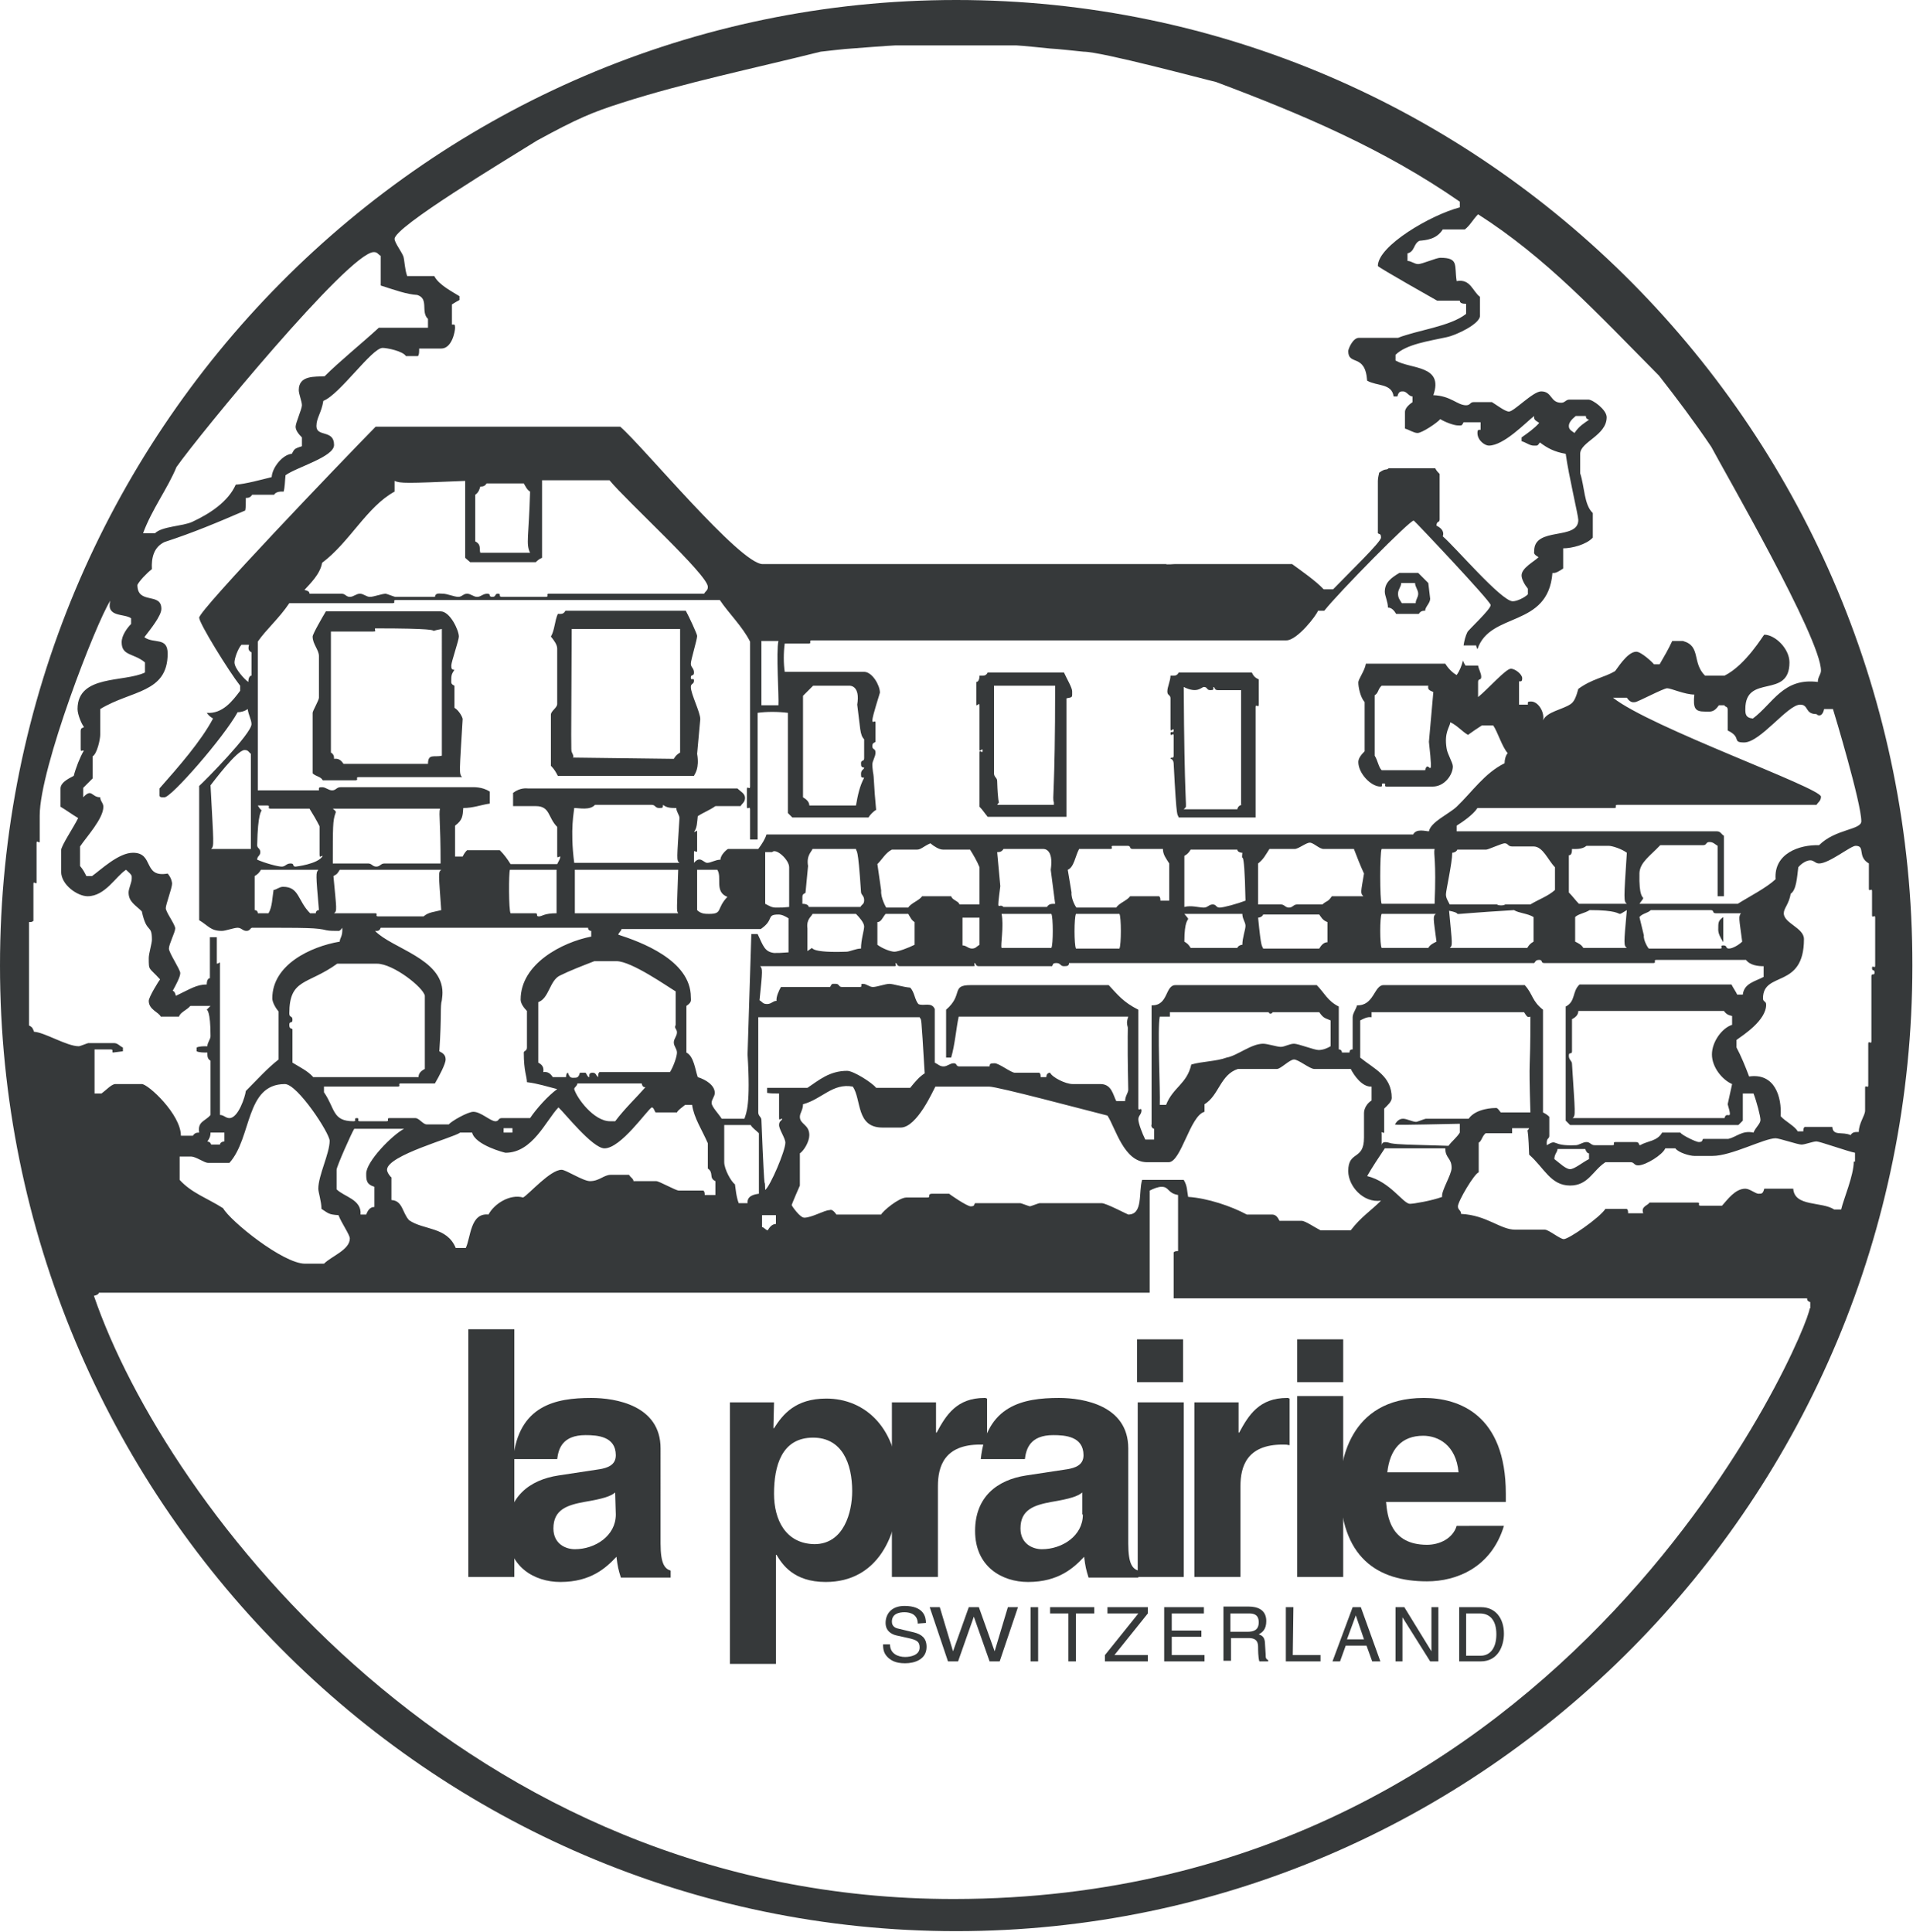 <?xml version="1.0" encoding="utf-8"?>
<!-- Generator: Adobe Illustrator 20.0.0, SVG Export Plug-In . SVG Version: 6.00 Build 0)  -->
<svg version="1.1" id="KO_Circle" xmlns="http://www.w3.org/2000/svg" xmlns:xlink="http://www.w3.org/1999/xlink" x="0px" y="0px"
	 viewBox="0 0 303.5 306.5" style="enable-background:new 0 0 303.5 306.5;" xml:space="preserve">
<style type="text/css">
	.st0{fill:#36393A;}
</style>
<g>
	<path class="st0" d="M273.4,145.5v4c-0.5-0.8-0.8-1.4-0.8-2C272.6,146.3,272.6,146.1,273.4,145.5z"/>
</g>
<g>
	<path class="st0" d="M139.2,173.5h3.9v1.6c-0.7,0.5-0.7,1-0.8,1.3h-1.9c0-0.6-0.5-1-1.3-1.3v-1.6H139.2z"/>
</g>
<path class="st0" d="M198.6,106.7H187c-0.3,0.6-0.7,0.5-1.3,0.5c0,0.8-0.5,1.8-0.5,2.5s0.5,0.5,0.5,1.1v4.9c0,0.6,0.5-0.4,0.5,0.2
	s-0.5-0.1-0.5,0.5s0.5-0.3,0.5,0.3v3.2c0,0.6-0.5,0.1-0.5,0.5c0.3,0,0.5,0.4,0.5,0.7c0.5,9.7,0.6,7.8,0.8,8.6h12.2v-17.5
	c0-0.6,0.5,0.2,0.5-0.4v-4C199.1,107.5,198.9,107.3,198.6,106.7z M197.1,127.7c-0.3,0-0.7,0.2-0.8,0.7h-8.5c0.2-0.2,0.2-0.2,0.3-0.3
	c0.2-0.2-0.2-1.1-0.3-19.1c2.2,1.1,2.8,0,3.2,0c0.6,0,0.4,0.5,1,0.5s0.5-0.1,0.5-0.5c0.3,0,0.1,0.5,0.7,0.5h3.7v18.2H197.1z"/>
<path class="st0" d="M170.1,109.7c0-0.6-0.8-1.9-1.3-3h-12.1c-0.3,0.6-0.7,0.5-1.3,0.5c0,0.6-0.2,1-0.5,1v3.7c0.3,0,0.5-0.5,0.5,0.1
	v6.9c0,0.6,0.5-0.4,0.5,0.2s-0.5-0.3-0.5,0.3v8.6c0.5,0.5,0.8,1,1.3,1.6h12.5v-18.8C170.2,110.6,170.1,110.7,170.1,109.7z
	 M167.2,127.3v0.4h-9c0.2-0.4,0.3-0.3,0.3-0.3s-0.2-0.3-0.3-3.5c0-0.5-0.5-0.6-0.5-1.2v-13.9h9.7
	C167.4,126.1,166.9,126.6,167.2,127.3z"/>
<path class="st0" d="M73.4,114.1c0-0.3-0.6-1.4-1.3-1.8v-3.5c-0.6-0.3-0.5-0.4-0.5-1.1s0.2-1,0.5-1.4c-0.4-0.1-0.5-0.1-0.5-0.7
	s1.2-4,1.2-4.6c0-1-1.4-4-2.9-4H51.7c-0.6,1-2.1,3.6-2.1,4c0,1.2,1,2.1,1,3.1v6.6c0,0.4-1,2.1-1,2.4v9.6c0.5,0.5,1.3,0.5,1.6,1.1
	h5.2c0.6,0-0.1-0.5,0.5-0.5h16.4C72.8,122.7,72.9,122.6,73.4,114.1z M70.1,119.9c-1.2,0.3-2.2-0.4-2.2,1.3H54.5
	c-0.4-0.6-0.8-0.9-1.5-0.8c0-0.3,0-0.7-0.5-1v-19.2h6.7c0.6,0,0.2-0.1,0.3-0.5c9.2,0,9.2,0.3,9.3,0.4c0.1,0,0.1-0.1,1.3-0.3
	C70.1,99.8,70.1,119.9,70.1,119.9z"/>
<path class="st0" d="M111.1,114.1c0-1.1-1.5-4-1.5-5.1c0-0.6,0.5-0.4,0.5-1s-0.5,0.1-0.5-0.5s0.5-0.1,0.5-0.8s-0.5-0.8-0.5-1.4
	s1-3.8,1-4.4c0-0.3-1.3-3.1-1.8-4H89.7c-0.3,0.6-0.7,0.5-1.2,0.5C88,98.5,88,100,87.4,101c0.5,0.6,1,1.3,1,1.9v8.8
	c0,0.6-1,1.1-1,1.7v8.1c0.5,0.5,0.8,1,1.1,1.6h21.6c0.1-0.3,0.9-1.1,0.5-3.5L111.1,114.1z M107.9,119.4c-0.5,0.3-0.7,0.5-1,1
	l-16.1-0.2c0.2,0,0.3-0.1-0.1-0.9c-0.1-0.2-0.1-0.5,0-19.5h17.2C107.9,99.8,107.9,119.4,107.9,119.4z"/>
<path class="st0" d="M151.7,0C68.1,0,0,68.7,0,153.2s68.1,153.2,151.7,153.2c83.7,0,151.7-68.7,151.7-153.2
	C303.5,68.7,235.4,0,151.7,0z M289.4,112.5h1.4c0.2,0.6,4.5,14.9,4.5,17.8c0,1.4-4.1,1.2-6.7,3.8c-3.1-0.1-7.2,1.3-6.9,5.4
	c-1.5,1.4-4.1,2.7-6,3.9h-15.6c0.5-0.7,0.6-0.8,0.6-0.9c0-0.2-0.7-0.1-0.6-4c0.1-1.7,1.7-2.7,3.3-4.4h6.8c0.6,0,0.4-0.5,1-0.5
	s0.8,0.3,1.3,0.6v8h1v-9.6c-0.4-0.2-0.5-0.7-1.1-0.7h-41.3V131c0.8-0.5,2.6-1.7,3.3-2.8h9.4c0.6,0,0.4,0,1,0h6c0.6,0,0.4,0,1,0h4.3
	c0.6,0-0.1-0.5,0.5-0.5h31.6c0.2-0.4,0.7-0.6,0.7-1.3c0-1.4-27.1-11-33-15.7h2.2c0.6,0.9,1.1,0.7,1.3,0.7c0.4,0,4.5-2.2,5.1-2.2
	s2.8,1,4.3,1c-0.2,2.2,0.1,2.7,1.7,2.7c0.8,0,1.4,0.2,2.2-1h0.9c0,0.3,0.5,0.1,0.5,0.7v3.3c2.3,1.1,0.6,1.9,2.6,1.9
	c2.6,0,6.9-6,8.9-6c1.4,0,0.7,1.5,2.6,1.5C288.3,113.5,289.1,113.9,289.4,112.5z M274.7,156.2h-24.1c-1.2,1.1-0.6,2.7-2.2,3.5v18.1
	c0.2,0.2,0.5,0.5,0.7,0.7h26.7c0.2-0.2,0.5-0.5,0.7-0.7v-4.3h1.7c0.5,1.3,1.1,3.6,1.1,4.2s-0.8,1.2-1.1,2c-1.8-0.4-2.7,0.7-4,1h-4
	c-0.2,0.2,0,0.5-0.7,0.5c-0.4,0-2.7-1.1-2.9-1.5h-2.9c-0.8,1.4-2.3,1.3-3.5,2c-0.3,0,0-0.5-0.7-0.5h-3.2c-0.6,0,0.1,0.5-0.5,0.5H253
	c-0.6,0-0.7-0.5-1.3-0.5s-1.2,0.5-1.7,0.5c-4,0.2-2.8-1.1-4.6,0c-0.1-1.3,0.4-0.9,0.4-1.5v-3c-0.2-0.2-0.4-0.4-1-0.7v-16.3
	c-1.8-1.4-1.6-2.5-2.9-3.9h-22.4c-1.5,0-1.5,3.3-4.2,3.2c-0.2,0.7-0.7,1.3-0.7,1.9v5.1c-0.4,0-0.5,0.2-0.5,0.5h-1.2
	c0-0.3-0.2-0.5-0.5-0.5v-6.8c-1.8-0.9-2.3-2.2-3.5-3.4h-22.4c-1.7,0-1.1,3.3-3.8,3.2v18.9c-0.1,0.2,0,0.6,0.4,0.7v1.7h-1.4
	c-0.5-1-1.1-2.6-1.1-3.2s0.5-0.8,0.5-1.4s-0.5,0.2-0.5-0.4v-15.6c-2.4-1.2-3.3-2.4-4.7-3.9H154c-3.2,0-1.1,1.5-3.9,3.9v7.6h0.8
	c0.6-2,0.8-4.7,1.2-6.5H179c-0.3,0.9-0.2,1.2-0.1,1.6c0.1,0.2-0.1,0.5,0.1,10c0,0.5-0.5,1-0.5,1.8h-1.4c-0.5-0.9-0.7-2.7-2.5-2.7
	h-4.4c-1.2,0-3.3-1.1-3.6-1.8c-0.2,0-0.6,0.1-0.6,0.7h-0.9c0-0.3,0-0.5-0.2-0.7H161c-0.6,0-2.5-1.5-3.2-1.5s-0.8,0.1-0.8,0.5h-4.8
	c-0.6,0-0.3-0.5-0.9-0.5s-1,0.5-1.6,0.5s-0.8-0.3-1.4-0.6v-8.5c-0.5-1.2-1.8-0.4-2.6-0.8c-0.6-0.7-0.6-1.9-1.3-2.6
	c-1.2-0.1-2.7-0.6-3.3-0.6s-2,0.5-2.6,0.5s-1-0.5-1.6-0.5s0.1,0.5-0.5,0.5h-2.8c-0.6,0-0.4-0.5-1-0.5s-0.6-0.1-0.9,0.5h-7.8
	c-0.3,0.5-0.8,1.6-0.7,2.2c-0.6,0-0.8,0.5-1.5,0.5s-0.7-0.3-1.2-0.6c0.5-4.8,0.5-5,0.1-5.4h21.2c0.6,0,0.2-0.2,0.3-0.5
	c0.3,0,0.1,0.5,0.7,0.5h11.5c0.6,0,0.2-0.1,0.3-0.5c0.3,0,0.1,0.5,0.7,0.5h11.6c0.2-0.2,0-0.5,0.7-0.5s0.6,0.5,1.2,0.5
	s0.8-0.1,0.8-0.5h73.8c0.2-0.2,0.2-0.5,0.8-0.5s0.2,0.5,0.8,0.5h17.3c0.6,0-0.1-0.5,0.5-0.5H277c0.7,0.9,2,1,2.8,1v1.7
	c-1.3,0.7-3.1,1-3.3,2.8h-0.9C275.5,157.5,275,156.8,274.7,156.2z M273.6,177.4h-24.1c0.5-0.4,0.4-0.6-0.1-8.6
	c0-0.5-0.5-0.6-0.5-1.3s0.5-0.1,0.5-0.7v-5.1c0.6-0.3,1-0.7,1-1.3h23.1c0.5,0.7,1,0.7,1.3,0.8v1.4c-1.6,0.5-3.2,2.7-3.2,4.7
	s1.6,4,3.2,4.7l-0.7,3.2C275,178.2,273.9,176.1,273.6,177.4z M252.1,183v0.9c-1,0.5-2.3,1.6-3,1.6s-1.7-1-2.5-1.6
	c0-0.8,0.5-1.1,0.5-1.6h4.4C251.6,182.6,251.8,183,252.1,183z M231.6,178.3v1.4c-0.5,0.8-1.2,1.3-1.8,2.1c-6.8-0.2-7.9-0.2-9.1-0.4
	c-0.4-0.1-1.4-0.5-1.5,0.3v-1.8c-0.1-0.6,0.2,0,0.4-0.2v-3.8c0.5-0.5,1.2-1.1,1.2-1.7c0-3.5-2.8-4.6-5-6.4v-5.9
	c0.6-0.3,1.1-0.6,1.8-0.5v-0.8h24.2c0.4,0.6,0.5,0.9,1,0.7c0,9.8-0.3,5.3,0,15.2h-4.7c-0.6-0.8-0.6-0.7-0.9-0.7c-0.1,0-3,0-4.2,1.7
	h-6.8c-0.1,0-1.4,0.5-1.5,0.5c-0.6,0-1.5-0.5-2.1-0.5s-1,0.4-1.3,0.9C221.6,178.5,222,178.5,231.6,178.3z M147.1,190h-3.3
	c-1.2,0-3.8,2.2-4,2.7h-7.1c-0.7-1-1-0.7-1.1-0.7c-0.8,0-2.8,1.2-4,1.2c-0.7,0-2-1.9-2-2s1.2-2.9,1.3-3.1V183
	c0.7-0.5,1.5-1.9,1.5-2.9c0-1.7-1.5-1.7-1.5-2.9c0-0.6,0.5-1.1,0.5-2c3-0.8,4.7-3.4,7.9-2.8c1.4,2.1,0.5,6.5,4.7,6.5h2.9
	c2.6,0,5.2-6,5.5-6.5h8.5c1.4,0,15.2,3.7,18.8,4.6c1.3,2,2.6,7.4,6.3,7.4h3.4c2,0,3.4-7.4,5.7-8v-1.2c2.3-1.4,2.5-4.7,5.3-5.6h6.2
	c0.6,0,2-1.5,2.7-1.5s2.5,1.5,3.2,1.5h5.8c0.5,1,1.8,2.9,3.3,2.8v2.2c-1.2,0.8-1.2,1.9-1.2,2v3.9c0,3.7-2.5,2-2.5,5.3
	c0,2.4,2.4,5.1,5.2,4.7c-1.6,1.6-3.2,2.6-4.8,4.7h-4.8c-1-0.5-2.4-1.5-3-1.5H203c-0.3-0.6-0.6-1-1.2-1h-4c-2.4-1.3-6.2-2.6-9.3-2.8
	c-0.2-1-0.1-1.7-0.7-2.7h-6.6c-0.6,2,0.2,5.5-2.2,5.5c-0.1,0-3.5-1.8-4.2-1.8h-9.9c-0.1,0-1.4,0.5-1.5,0.5s-1.4-0.5-1.5-0.5h-7.2
	c-0.2,0.2,0,0.5-0.7,0.5c-0.6,0-3.5-2-3.4-2h-2.8C147,189.5,147.8,190,147.1,190z M123.6,173.5v3.8c0,0.6,0.1,0.2,0.5,0.2
	c0,0.3-0.5,0.3-0.5,1s1,2.1,1,2.8c0,1.3-2.4,6.9-3.2,7.5c-0.1-3.4,0,3.8-0.6-11.1c0-0.5-0.5-0.6-0.5-1.2v-15.1h25.6
	c0.3,0.7,0.2-1.2,0.8,8.9c-0.8,0.5-1.5,1.3-2.3,2.3H139c-0.6-0.8-3.6-2.7-4.6-2.7c-2.8,0-4.5,1.5-6.3,2.7h-6.4v0.8
	C122.3,173.5,123,173.5,123.6,173.5z M123.1,192.8v1.4c-0.6,0-1,0.5-1.3,1c-0.3,0-0.6-0.5-0.9-0.5v-1.9H123.1z M184,161.3h1.6v-0.7
	h15.7c0,0.3,0.5,0.3,0.6,0h7.4c0.7,1,0.9,0.9,1.8,1.3v4.1c-0.5,0.3-1.2,0.6-1.9,0.6s-3.2-1-3.9-1s-1.5,0.5-2.1,0.5s-2.1-0.5-2.8-0.5
	c-1.9,0-4.1,1.9-5.8,2.2c-1.6,0.6-3.9,0.6-5.6,1.1c-0.7,3.1-2.9,3.6-4,6.4h-1C184.1,173.1,183.6,163.1,184,161.3z M216.9,186.6
	c0.8-1.4,1.8-2.9,2.8-4.4h9.6c0,1.6,1,1.5,1,3.1c0,1.1-1.7,3.7-1.5,4.6c-1.6,0.6-4.5,1.1-5.1,1.1C222.6,191,220.6,187.5,216.9,186.6
	z M120.2,148.2h-1l-0.6,19.1c0.5,8-0.2,9.3-0.5,10.2h-3.6c-0.5-0.8-1.6-1.9-1.6-2.5s0.5-1,0.5-1.6c0-1.2-1.4-2.1-2.7-2.5
	c-0.4-1.1-0.6-3.3-1.8-3.9v-7.4c0.9-0.6,0.7-0.9,0.7-1.4c0-5.9-8.1-8.8-11.5-9.9c0-0.3,0.5-0.6,0.5-0.9h22.1
	c2.2-1.5,0.8-2.3,2.8-2.3c0.6,0,1.1,0.3,1.6,0.6v5.4c-1.6,0.1-1.2,0.1-2.3,0.1C121.3,151,121.1,150.1,120.2,148.2z M120.4,179.8v9.6
	c-0.7,0.1-1.9,0.3-1.8,1.5h-1.4c-0.4-1-0.5-2.4-0.6-3c-0.6-0.4-1.7-2.4-1.7-3.5v-5.9h4.2C119.4,179,119.9,179.3,120.4,179.8z
	 M61.4,185.6c0-2.3,10.6-5.1,11.6-5.9h1.9c0.5,2,5.2,3.2,5.3,3.2c4.3,0,6.4-5.1,8.4-7.2c0.9,0.8,5.4,6.5,7.3,6.5
	c2.6,0,6.7-6,7.5-6.5c0.3,0,0.4,0.5,0.6,0.8h3.4c0.2-0.4,0.7-0.7,1.3-1.2h1.1c0.3,2.1,1.6,4,2.5,6.1v4c1,0.7,0.1,1.5,1.2,2v2.2h-1.7
	c0-0.3,0-0.5-0.2-0.7h-3.9c-0.5,0-3.1-1.5-3.6-1.5h-3.6c0-0.4-0.5-0.6-0.7-1h-2.9c-1.1,0-1.8,1-3.3,1c-1.1,0-3.8-1.8-4.5-1.8
	c-1.8,0-5.1,3.8-6.1,4.4c-2.1-0.6-4.6,1-5.5,2.7c-2.9-0.3-2.8,3.6-3.6,5.3h-1.6c-1.4-3.4-5.1-2.8-7.4-4.4c-1.1-1.2-1-3.1-2.8-3.2
	v-3.6C61.9,186.7,61.4,186,61.4,185.6z M59.4,188.3v3.2c-0.6,0-1,0.4-1.3,1.2h-0.9c0.2-2.4-2.6-2.8-3.8-4v-3.1
	c0-0.5,2.4-5.9,2.8-6.5h7.9c-1.9,1-6,5.2-6,7.1C58.1,187.2,58.1,187.9,59.4,188.3z M33,184.5h3.4c3.6-4,2.5-12.5,8.8-12.5
	c2,0,7.1,7.8,7.1,9c0,2-1.8,5.5-1.8,7.6c0,0.6,0.5,2,0.5,3.2c1.1,0.7,1.1,0.9,2.7,1c0.5,1.3,1.8,3.1,1.8,3.7c0,1.8-2.9,2.8-4.1,4h-3
	c-3.5,0-11.9-6.8-13-8.8c-2.5-1.6-5-2.4-6.9-4.5v-3.7h1.8C31.1,183.5,32.4,184.5,33,184.5z M32.9,181.1c0.3-0.4,0.5-0.8,0.5-1.4h2.2
	v1.4c-0.3,0-0.7,0.2-0.7,0.5h-1.4C33.4,181.3,33.3,181.2,32.9,181.1z M45.9,160.8c0-5.6,2.9-4.5,7.6-7.9h6.3c2.6,0,7.4,3.8,7.6,5.1
	v11.6c-0.6,0.3-1,0.7-1,1.3H49.7c-0.9-1-2-1.5-3.3-2.3v-5.3c-0.2-0.2-0.5,0-0.5-0.7s0.5-0.1,0.5-0.8S45.9,161.5,45.9,160.8z
	 M52.9,139c0.6-0.3,0.7-0.5,1-1H70c-0.5,0.4-0.4,0.6,0,6.4c-1.1,0.3-2,0.3-2.8,1H60c-0.6,0,0.1-0.5-0.5-0.5H53
	C53.5,144.5,53.4,144.4,52.9,139z M69.9,137H61c-0.6,0-0.7,0.5-1.3,0.5S59,137,58.4,137h-5.6c0-5.8,0-6.8,0.4-7.9
	c0.1-0.3,0.2-0.3-0.4-0.8h17C69.6,129.4,69.9,130.3,69.9,137z M60.4,147.2h32.9c0,0.3,0.2,0.5,0.5,0.5v0.9
	c-4.6,0.9-11.2,4.3-11.2,10c0,0.6,0.5,1.3,1,1.8v5.8c0,0.6-0.5,0.5-0.5,0.8c0,3,0.5,3.8,0.5,4.7c1.7,0.2,3.2,0.7,4.8,1.1
	c-1.4,1-3.3,3.1-4.3,4.6h-4.5c-0.6,0-0.4,0.5-1,0.5c-0.8,0-2.3-1.5-3.5-1.5c-0.9,0-3.5,1.5-3.9,2h-3.5c-0.6,0-1.2-1-1.8-1h-4.1
	c-0.6,0,0.1,0.5-0.5,0.5h-4.2c-0.6,0,0.1-0.5-0.5-0.5s0.1,0.5-0.5,0.5c-3.4,0-2.9-2-4.7-4.6v-0.9h11.7c0.6,0-0.1-0.5,0.5-0.5H69
	c0.7-1.2,1.7-3.1,1.7-3.8s-0.4-1-1-1.3c0.4-6,0.1-7,0.4-8.1c0-0.2,0.1-0.6,0.1-1.2c0-5.4-8-7-10.7-9.8
	C59.8,147.7,60.2,147.8,60.4,147.2z M80.9,138h7.4c0,1.2,0,5.4,0,6.9c-2,0-2.3,0.5-2.8,0.5c-0.6,0,0-0.5-0.6-0.5H81
	C80.7,144.4,80.7,138.5,80.9,138z M107.8,136.9H91.1c-0.7-5.4,0-8.2,0-8.7c0.8,0,2.5,0.4,3.3-0.5h9c0.6,0,0.5,0.5,1.2,0.5
	s0.5-0.1,0.6-0.5c0.6,0.5,1.3,0.5,2.1,0.5c0,0.6,0.5,1.1,0.5,1.6C107.4,136.4,107.3,136.5,107.8,136.9z M107.4,163.8
	c0,0.6-0.5,1-0.5,1.6s0.5,1,0.5,1.6s-0.5,2.1-1.1,3.1H95.1c-0.2,0.2-0.2,0.4-0.2,0.8c-0.4-0.3-0.3-0.7-0.9-0.7s-0.5,0.4-0.5,0.7
	c-0.3,0-0.4-0.5-0.6-0.7H92c-0.2,0.8-0.5,0.8-0.9,0.8s-0.7,0.1-1-0.8c-0.2,0-0.3,0.4-0.3,0.7h-2.1c-0.4-0.6-0.8-0.9-1.5-0.8
	c0-0.3,0.2-1-0.8-1.5V159c1.7-0.6,1.8-3.4,3.4-4.2s3.7-1.6,5.5-2.3h3.5c2.4,0,8.2,4.1,9.4,4.8v5.3
	C106.9,163.2,107.4,163.2,107.4,163.8z M102.4,172.5c-1.4,1.6-3.3,3.4-4.8,5.4h-0.8c-2.6,0-5.3-3.7-5.7-5.1c0-0.3,0.5-0.5,0.5-0.9
	h10.2C101.9,172.3,102,172.5,102.4,172.5z M91.2,144.9V138h16.4c-0.2,6.3-0.3,6.5,0,6.9H91.2z M81.3,179v0.7h-1.4V179H81.3z
	 M115.4,142.3c-1.8,1.9-0.7,2.7-2.9,2.7c-0.6,0-1.3,0-1.9-0.6V138h3.2C114.6,139.2,113.3,141.5,115.4,142.3z M121.4,143.4v-8.2h1.1
	c0.6-0.7,2.7,1.2,2.7,2.4v6.3c-1.1,0.1-1,0.1-2.1,0.1C122.4,144,122,143.7,121.4,143.4z M128.9,134.7h6.9c0.1,0.7,0.3-0.8,0.8,6.8
	c0,0.5,0.5,0.6,0.5,1.3s-0.3,0.6-0.6,1.1h-8.2c0-0.3-0.4-0.5-1-0.5v-1.1c0-0.6,0.5-0.5,0.5-0.7l0.4-4.2
	C127.9,135.7,128.8,135.1,128.9,134.7z M128.9,145h6.9c0.5,0.5,1.3,1.4,1.3,2s-0.5,2.1-0.5,3.5c-0.8,0-1.8,0.5-2.3,0.5
	c-5.5,0.2-5.4-0.6-5.5-0.6c0,0-0.1,0.1-0.7,0.5v-3.6C127.9,145.8,128.8,145.4,128.9,145z M152.2,143.4c-0.3-0.5-1.1-0.6-1.3-1.2
	h-4.6c-0.5,0.7-1.8,1.1-2.2,1.8h-3.5c0,0-0.9-1.5-0.8-2.7l-0.6-4.2c0.8-0.8,1.3-1.8,2.3-2.3h4c0.6,0,1-0.5,2.1-1c0.6,0.5,1.4,1,2,1
	h4.3c0.5,0.8,1.1,1.8,1.5,2.8v5.9h-3.2V143.4z M155.4,145.5v4.4c-0.5,0.3-0.6,0.6-1.2,0.6s-0.9-0.5-1.5-0.5v-4.4h2.7V145.5z
	 M145.1,146.3v3.6c-1,0.5-2.6,1.1-3.2,1.1s-1.9-0.5-2.7-1.1v-3.6c0.6,0,0.8-0.7,1.3-1.3h3.6C144.4,145.5,144.6,146,145.1,146.3z
	 M167.4,143.4c-0.6,0-1,0-1.3,0.5h-6.9c-0.8-0.8-1.1,1.4-0.5-3.3l-0.5-5.4c0.3,0,0.7,0,1-0.5h6.3c0.1,0,1.7-0.1,1.2,3.3L167.4,143.4
	z M158.9,145h7.9c0.3,0.5,0.3,4.9,0,5.4h-7.9C158.7,150,159.3,146.9,158.9,145z M176.6,134.2h2.3c0.6,0,0.2,0.5,0.8,0.5h4.8
	c0,0.9,0.5,1.5,1,2.3v5.9h-1.4c0-0.3,0-0.5-0.2-0.7h-4.6c-0.5,0.7-1.8,1.1-2.2,1.8h-6.3c-0.1,0-0.9-1.4-0.8-2.4l-0.6-3.6
	c1-0.4,1.2-2.2,1.8-3.3h4.9C176.8,134.7,176,134.2,176.6,134.2z M177.6,150.5h-6.9c-0.3-0.6-0.3-4.9,0-5.5h6.9
	C177.9,145.5,177.9,149.9,177.6,150.5z M197.6,142.9c-1.3,0.5-3.5,1.1-4.1,1.1s-0.5-0.5-1.1-0.5s-0.8,0.5-1.4,0.5
	c-0.8,0-2-0.4-3.1-0.1v-8.1c0.5-0.3,0.7-0.5,1-1h7.4c0,0.3,0.4,0.5,0.8,0.5C196.9,137.6,197.4,132.9,197.6,142.9z M197.1,145
	c0,0.8,0.5,1.3,0.5,1.9s-0.5,1.9-0.5,3c-0.3,0-0.7,0.2-0.8,0.5h-7.4c-0.3-0.5-0.5-0.7-1-1c0-3.3,0.6-3.4,0.6-3.6
	c0-0.1-0.1-0.2-0.6-0.8L197.1,145L197.1,145z M216.3,142.2h-5c-0.7,1-0.7,0.6-1.5,1.3h-4c-0.6,0-0.7,0.5-1.3,0.5s-0.7-0.5-1.3-0.5
	h-3.6V137c0.9-0.7,1.2-1.4,1.8-2.3h4c0.6,0,1.8-1,2.4-1s1.5,1,2.2,1h4.8c0.5,1.3,1,2.6,1.6,3.9C215.9,141.6,215.8,141.7,216.3,142.2
	z M210.6,146.3v3.2c-0.6,0-1,0.5-1.3,1h-8.9c-0.2-0.6-0.3,0.2-0.8-4.9c0.3,0,0.7-0.2,0.8-0.5h8.9C209.6,145.5,209.8,146,210.6,146.3
	z M227.6,143.4h-8.4c-0.3-0.5-0.3-8.2,0-8.7h8.4C227.4,135.6,227.9,136.3,227.6,143.4z M219.2,145h8.6c-0.5,0.4-0.4,0.6,0.1,4.4
	c-0.6,0.3-1,0.5-1.3,1h-7.4C218.9,149.9,218.9,145.5,219.2,145z M229.9,144.5c3.5,0.7-2.9,0.7,10.3-0.1c0.8,0.5,2.1,0.5,3.1,1.1v3.9
	c-0.5,0.3-0.7,0.5-1,1H230C230.5,150,230.4,149.9,229.9,144.5z M242.8,143.5h-4c-0.2,0.2-1.1,0.2-1.3,0H230c-0.3-0.6-0.6-1-0.6-1.6
	s1-5,1-6.6c0.3,0,0.7-0.2,0.8-0.5h4.6c0.3,0,2.5-1,2.9-1c0.6,0,0.5,0.5,1.2,0.5h3.4c1.5,0,2.3,2.2,3.4,3.3v3.6
	C245.6,142.2,244.1,142.7,242.8,143.5z M258.1,150.4h-6.9c-0.3-0.5-0.7-0.7-1.3-1v-3.9c0.5-0.5,1.5-0.6,2.3-1.1
	c4.3,0,4.5,0.6,4.8,0.6c0.1,0,0.3-0.1,1.1-0.6C257.6,149.9,257.6,150,258.1,150.4z M258.1,143.4h-7.6c-0.5-0.5-1-1.2-1.6-1.8v-5.9
	c0.4,0,0.5-0.4,0.5-1c0.5,0,1.6,0.1,2.3-0.5h3.5c0.6,0,2.1,0.5,2.9,1.1C257.6,142.9,257.6,143,258.1,143.4z M276.4,149.4
	c-0.5,0.5-1.5,1.1-2.1,1.1s-0.2-0.5-0.9-0.5s0.1,0.5-0.5,0.5h-11.3c-0.1,0-0.9-1.3-0.8-2.1l-0.7-2.9c0.5-0.6,1.3-0.6,1.8-1.1h9.5
	c0.6,0,0.2,0.5,0.8,0.5h4C275.8,145.5,275.9,145.6,276.4,149.4z M234.5,34c10.8,6.9,18.9,15.7,28.7,25.6c2.9,3.7,5.6,7.3,8.3,11.3
	c2,3.8,17.4,30.4,17.4,35.5c0,0.6-0.5,1-0.5,1.8c-5.5-0.7-7.1,3.4-10.3,5.8c-1.2-0.1-1.2-0.8-1.2-1.5c0-5.7,7-1.5,7-7.4
	c0-2.2-2.3-4.4-4-4.4c-0.1,0-2.9,4.8-6.3,6.5h-3.1c-2.1-2.1-0.6-4.7-3.5-5.5h-1.7c-0.6,1.3-1.3,2.5-2,3.7h-0.9c-0.1-0.2-2-2-2.8-2
	c-1.5,0-3.2,3-3.4,3.1c-1.7,1-3.6,1.2-5.8,2.8c-0.3,1.1-0.6,2-1.2,2.4c-1.3,0.9-3.8,1.2-4.4,2.6c0.3-1.2-0.7-3-1.9-3
	c-0.6,0-0.5,0.1-0.5,0.5H241v-3.7c0.3,0,0.5,0.1,0.5-0.5s-1.1-1.5-1.8-1.5c-0.8,0-3.6,3.2-5.2,4.5v-2.4c0-0.6,0.5-0.2,0.5-0.8
	c0-0.6-0.4-1.2-0.5-1.8h-2c-0.2-0.3-0.3-0.5-0.4-0.8c-0.2,0.8-0.5,1.6-1,2.3c-0.6-0.3-1.4-1.1-1.8-1.8h-12.6c-0.2,1.2-1.2,2.4-1.2,3
	c0,0.7,0.3,2.3,1,3.1v7.8c-0.5,0.5-1,1.1-1,1.7c0,1.8,2,3.9,3.5,3.9c0.6,0-0.1-0.5,0.5-0.5s-0.1,0.5,0.5,0.5h7.3
	c1.9,0,3.2-1.9,3.2-3.2c0-0.6-0.9-2-1-2.9c-0.4-2.5,0.5-3.3,0.6-4.1c1.1,0.5,1.9,1.5,2.8,2c0.7-0.5,1.4-1,2.2-1.5h1.8
	c0.7,1,1.4,3.4,2.3,4.4c-0.3,0.3-0.5,1-0.5,1.6c-3.2,1.6-5.1,4.5-7.6,6.9c-1.3,1.2-4.1,2.4-4.4,3.9c-0.5,0-2-0.5-2.5,0.5H121.6
	c-0.2,0.7-0.7,1.5-1.3,2.3h-4.8c-0.1,0-1.2,0.9-1.2,1.7c-0.8,0-1.5,0.5-2.1,0.5s-1.1-1.2-2.1,0v-1.6c0-0.6,0.2,0,0.5-0.2v-3
	c0-0.6-0.1-0.1-0.5-0.1c0.5-0.6,0.5-1.6,0.6-2.5c0.9-0.6,1.8-0.9,2.8-1.6h4c0.2-0.4,0.7-0.6,0.7-1.3s-0.7-1-1.2-1.5H83.8
	c-0.2,0-1.2-0.2-2.4,0.7v2.1H85c2.3,0,1.9,1.8,3.4,3.3v4.5c0,0.6,0.1,0.2,0.5,0.2c0,0.3-0.2,0.6-0.5,1.2H81c-0.5-0.8-1-1.5-1.7-2.2
	h-5.2c-0.2,0.2-0.4,0.4-0.7,1h-1.2V131c1.2-0.9,1.2-1.5,1.3-2.8c1.6,0,2.8-0.5,4.2-0.7v-1.9c-1.2-0.8-2.6-0.7-2.9-0.7H54
	c-0.6,0-0.7,0.5-1.3,0.5s-1-0.5-1.6-0.5s-0.5,0.1-0.5,0.5h-9.7v-23.6c1.3-1.9,3.4-3.7,5-6.1h16.4c0.6,0-0.1-0.5,0.5-0.5h51.4
	c1.4,2.1,3.6,4.2,4.8,6.6v23c0,0.6-0.5-0.2-0.5,0.4v2.8c0,0.6,0.5-0.2,0.5,0.4v4.8h1.2v-20.1c1.4-0.2,3.2-0.2,4.8,0V129
	c0.2,0.2,0.5,0.5,0.7,0.7h12.1c0.2-0.4,0.8-1,1.2-1.2c-0.4-4.1-0.3-5.1-0.5-6c0-0.2-0.1-0.6-0.1-1.2s0.5-1.2,0.5-1.9s-0.5-0.4-0.5-1
	s0.3-0.5,0.5-0.7v-3c0-0.6-0.5,0.2-0.5-0.4c0-0.7,1.2-4.3,1.2-4.4c0-1.2-1.2-3.2-2.4-3.3h-12.7c-0.2-1.3-0.2-3.1,0-4.5h3.8
	c0.6,0-0.1-0.5,0.5-0.5h75.3c1.7,0,4.8-4,5-4.7h1c2.2-2.8,13.8-14.6,14.2-14.3c0.2,0.1,12.2,12.8,12.2,13.4c0,0.7-3.6,4-3.7,4.3
	c-0.3,0.6-0.5,1.4-0.6,2.1h2c0,0.2,0.1,0.4,0.2,0.6c2-6,11.2-3.3,11.9-12.1c0.5,0.1,1.1-0.3,1.7-0.7V87c1.4,0,3.7-0.6,4.7-1.7v-3.9
	c-1.4-1.3-1.3-4.2-2-6.3V72c0-1.9,4.2-2.9,4.2-5.8c0-1.2-2.2-2.8-2.9-2.8h-3c-0.6,0-0.7,0.5-1.3,0.5c-1.8,0-1.4-1.8-3.2-1.8
	c-1.3,0-4.3,3.2-5.1,3.2c-0.6,0-1.9-1-2.7-1.5h-2.9c-0.6,0-0.5,0.5-1.2,0.5c-1.4,0-2.4-1.5-5.2-1.6c1.7-4.8-3.6-4.1-6-5.5v-0.9
	c1.7-1.7,5.4-2.2,8.1-2.8c1.5-0.3,5.3-2.1,5.3-3.4v-3c-1.2-0.9-1.5-2.9-3.7-2.5c-0.4-2.5,0.4-3.7-2.6-3.7c-0.6,0-2.9,1-3.5,1
	s-1.1-0.5-1.7-0.5v-1.2c1.2-0.3,0.9-1.5,1.9-2c1-0.1,2.7-0.2,3.7-1.8h3.5C233.2,35.8,233.7,34.8,234.5,34z M226.1,122.2h-6.9
	c-0.5-0.5-0.6-1.5-1.1-2.3v-9.6c0.6-0.3,0.5-1,1.1-1.5h7.4c-0.1,0.6,0.1,0.7,0.8,1l-0.7,7.9C227.5,124.9,226.6,120.1,226.1,122.2z
	 M50.6,144.4c-0.3,0-0.5,0.2-0.5,0.5h-0.9c-2-2-1.7-4.2-4.3-4.2c-0.6,0-1.1,0.5-1.5,0.5c-0.2,1.2-0.2,2.7-0.8,3.7h-1.7
	c0-0.3-0.2-0.5-0.5-0.5V139c0.5-0.3,0.7-0.5,1-1h9.1C50.1,138.5,50.1,138.6,50.6,144.4z M46.9,137.5c-0.6,0-0.1-0.5-0.8-0.5
	s-0.8,0.5-1.4,0.5s-2.5-0.5-3.9-1.1c0-0.6,0.5-0.6,0.5-1.2s-0.5-0.6-0.5-1.1c0.1-5.2,0.7-5.4,0.7-5.5s-0.2-0.1-0.6-0.8h1.5
	c0.6,0-0.1,0.5,0.5,0.5h6.2c0.5,0.8,1.1,1.8,1.6,2.8v4.5c0,0.6,0.1,0.2,0.5,0.2C50.5,137.1,46.9,137.5,46.9,137.5z M74.6,89.2H85
	c0.2-0.2,0.5-0.5,1-0.7V76.2h10.7c2.7,3.3,15.6,15,15.6,16.9c0,0.6-0.3,0.6-0.6,1.1H87.1c-0.6,0,0.1,0.5-0.5,0.5h-7
	c-0.6,0,0-0.5-0.6-0.5s-0.2,0.5-0.9,0.5s-0.1-0.5-0.8-0.5s-1,0.5-1.6,0.5s-1-0.5-1.6-0.5s-0.8,0.5-1.4,0.5s-1.8-0.5-2.4-0.5
	S69.1,94,69,94.7h-6.3c-0.1,0-1.4-0.5-1.5-0.5c-0.6,0-1.9,0.5-2.5,0.5s-1-0.5-1.6-0.5s-1,0.5-1.6,0.5s-0.7-0.5-1.3-0.5h-5.1
	c0-0.4-0.4-0.5-0.8-0.6c0.9-1,2.5-2.5,2.8-4.3c4.4-3.3,7.1-8.9,11.5-11.3v-1.7c0.9,0.4,1.8,0.4,11.2,0v12.2
	C74.1,88.8,74.4,89,74.6,89.2z M84.1,87.7h-7.9c-0.2-0.6,0.2-1.3-0.8-1.8v-7.4c0.6-0.4,0.7-1,0.8-1.3c0.3,0,0.7,0,1-0.5h5.9
	c0.3,0.5,0.5,1,1,1.3C83.9,85.2,83.4,86.3,84.1,87.7z M123.5,111.9h-2.7v-10.2h2.7C123.1,103.4,123.6,110.6,123.5,111.9z
	 M137.1,117.3v3c0,0.6-0.5,0.2-0.5,0.8s0.1,0.6,0.5,0.7c0,0.3-0.5,0.3-0.5,1s0.1,0.5,0.5,0.6c-0.7,1.3-1,2.7-1.3,4.4h-7.4
	c0-0.6-0.5-1-1-1.3v-16.1c0.5-0.5,1-1,1.6-1.6h5.8c0.1,0,1.7,0,1.2,3C136.5,115.5,136.4,116.6,137.1,117.3z M249.8,68.7
	c-0.4-0.3-0.9-0.5-0.9-1.1s0.5-1.1,1.1-1.6h1.6c0,0.4,0.2,0.5,0.5,0.6C251.4,67.1,250.5,67.6,249.8,68.7z M28,74.1
	c3.5-5,27.4-34.1,31.3-34.1c0.6,0,0.6,0.3,1.1,0.6v4.7c2.2,0.7,4.1,1.4,5.8,1.5c1.9,0.6,0.5,2.7,1.7,3.8V52h-7.8
	c-2.6,2.4-6.2,5.3-8.6,7.7c-1.5,0.1-4.1-0.2-4.1,2.2c0,0.6,0.5,1.8,0.5,2.4c0,0.6-1,2.8-1,3.4s0.5,1.2,1,1.7v1.4
	c-1.3,0.4-1.2,0.5-1.6,1.2c-1.4,0.1-3.1,2.1-3.2,3.7c-1.6,0.4-4.2,1.1-5.7,1.2c-1.2,2.7-4.1,4.6-6.9,5.9c-1.5,0.7-4.8,0.7-5.9,1.8
	h-1.9C24.1,80.8,26.6,77.5,28,74.1z M24.1,90.3c-0.1-1.8,0.3-3.5,2-4.3c4.6-1.5,8.4-3.1,12.8-5c0.1-0.4,0.1-1.2,0.1-2
	c0.3,0,0.7,0,1-0.5h3.5c0,0,0.2-0.6,1.5-0.5c0.2-0.7,0.2-1.7,0.3-2.6c1.8-1.3,7.7-2.9,7.7-4.8c0-2.5-2.8-1.2-2.8-3
	c0-1.3,0.8-2.1,1.1-4c2.6-1,7.7-8.4,9.4-8.4c0.7,0,3.2,0.5,3.7,1.3h1.9c0.2-0.2,0.2-0.6,0.2-1.2H70c1.7,0,2.2-2.7,2.2-3.3
	s-0.1-0.5-0.5-0.5v-3.2c0.5-0.3,0.8-0.5,1.2-0.7V47c-1.1-0.7-3.3-1.8-4-3.2h-4.3c-0.4-1.1-0.4-2.4-0.6-3.1c-0.3-0.8-1.4-2.2-1.4-2.8
	c0-1.9,17.3-12.3,22.6-15.6c6.4-3.5,8.8-4.5,13.5-6c10-3.2,20.7-5.4,31.5-8.1c0,0,4.3-0.5,4.9-0.5c0,0,6.4-0.5,7-0.5h19.1
	c0.6,0,5.4,0.5,5.4,0.5c0.6,0,5.3,0.5,5.3,0.5c2.9,0,19.2,4.4,21,4.8c13.6,5.1,26.6,10.6,38.7,19v0.9c-4.6,1.2-13,6.1-13,9.3
	c0,0.2,9.4,5.5,9.4,5.5h3.6c0,0.4,0.4,0.5,1,0.5v1.6c-2.5,2-7.8,2.6-10.8,3.8h-6.2c-1,0-1.7,1.8-1.7,2.1c0,2.4,2.7,0.3,3,4.7
	c1.6,0.9,3.9,0.4,4.2,2.5h0.6c0.2-0.8,0.5-0.8,0.9-0.8c0.6,0,0.9,0.8,1.5,0.8v0.9c-1.3,0.9-1.2,1.5-1.2,1.7V68
	c0.7,0.2,1.4,0.7,2,0.7c0.7,0,3.1-1.6,3.6-2.2c0.8,0.5,2.2,1,2.8,1s0.6,0.1,0.9-0.5h2.7v1.2c-0.3,0-0.5-0.1-0.5,0.5
	c0,1.2,1.2,2,1.8,2c2.4,0,5.9-3.7,7.2-4.7c-0.1,0.6,0.2,0.7,0.8,1.1c-0.8,0.9-1.8,1.6-2.8,2.3V70c0.7,0.2,1.3,0.7,1.9,0.7
	s0.6,0.1,1-0.5c1.2,0.9,2.3,1.5,4.1,1.8c0.5,3.6,2,9.8,2,10.5c0,3.3-7,1-7,4.9c0,0.3-0.2,0.5,0.7,1c-0.7,0.7-2.7,1.7-2.7,2.9
	c0,0.6,0.5,1.5,1,2.1v0.9c-0.5,0.5-1.7,1.1-2.4,1.1c-1.8,0-9.2-8.7-11.1-10.3c0.3-0.9-0.4-1.4-1-1.7c0-0.8,0.5-0.4,0.5-1v-7.2
	c-0.2-0.2-0.5-0.5-0.7-0.9h-7.4c-0.4,0.4-0.4-0.1-1.5,0.7c0,0.2-0.2,0.7-0.2,1.3v8.3c0.2,0.2,0.5,0,0.5,0.7s-5,5.5-7.6,8.2H210
	c-1.2-1.3-3.5-2.9-5-4h-18.7c0,0-1.3,0.1-1.3,0h-64c-3.6,0-19-18.7-22.6-21.8H59.6c-5.6,5.7-28,29.1-28,30.3c0,0.9,4.7,8.5,6.5,10.8
	v0.8c-1.2,1.6-2.8,3.7-5.3,3.5c0.3,0.4,0.5,0.6,1,0.9c-1.9,3.6-5.5,7.7-8.5,11.1v1.2c0.2,0.2,0.1,0.2,0.8,0.2
	c1.1,0,9.4-9.5,11.6-13.5c0.6,0,1.2-0.2,1.6-0.5c0.1,0.9,0.6,1.7,0.6,2.4c0,1.5-7.3,8.9-8.3,9.8V146c1.5,0.9,1.8,1.7,3.6,1.7
	c0.6,0,1.9-0.5,2.5-0.5s0.8,0.5,1.4,0.5s0.6-0.5,0.9-0.5c9,0,10.2,0,11.8,0.4c0.5,0.1,1.2,0.1,1.9,0.1c0,0,0.2,0.1,0.6-0.5
	c0.1,1.4-0.4,1.6-0.4,2.2c-4.7,0.8-10.7,3.7-10.7,9c0,0.6,0.5,1.5,1,2.1v7.6c-1.8,1.4-3.5,3.3-5.2,5c-0.1,0.9-1.2,4.3-2.6,4.3
	c-0.6,0-0.9-0.5-1.5-0.5V153c0-0.6-0.1-0.1-0.5-0.1v-4.2h-1.1v6.5c-0.3,0-0.5,0.4-0.5,1c-1.6,0-2.6,0.7-4.9,1.8
	c-0.1-0.4-0.2-0.7-0.5-0.8c0.5-0.9,1.2-2.2,1.2-2.8s-1.8-3.2-1.8-3.9s1-2.6,1-3.2s-1.5-2.6-1.5-3.2s1-3.2,1-3.9
	c0-0.2-0.1-0.9-0.7-1.6c-4,0.7-2.1-3.3-5.5-3.3c-2.3,0-5.1,2.7-6.5,3.7h-0.9c-0.3-0.6-0.5-1-1-1.6v-3.1c1-1.5,3.7-4.4,3.7-6.3
	c0-0.6-0.5-0.9-0.5-1.5c-1.4,0-1.3-1.5-2.7,0V125c0.5-0.5,1-1,1.5-1.5V120c0.7-0.4,1.2-2.7,1.2-3.4v-4.1c4.9-3,10.7-2.5,10.7-8.8
	c0-2.7-2.2-1.5-3.7-2.6c1-1.3,2.7-3.4,2.7-4.5c0-2.7-3.8-0.6-3.8-3.8C22.1,92.2,23.2,91,24.1,90.3z M39.9,103.5v3.7
	c-0.3,0-0.5,0.4-0.5,1c-0.5-0.3-2.2-2.1-2.2-3.1c0-0.6,0.5-2.1,1.1-2.8h1.2C39.4,102.8,39.3,103.2,39.9,103.5z M33.4,124.6
	c0.4-0.5,4.2-5.6,5.4-5.6c0.6,0,0.6,0.3,1,0.6v15.1h-6.3C34,134.2,33.9,134.1,33.4,124.6z M12.5,166c-1.9,0-5.4-2.2-7.1-2.3
	c-0.2-0.5-0.2-0.7-0.8-1v-16.4c0.3,0,0.5,0,0.7-0.2v-5.8c0-0.6,0.3,0,0.5-0.2v-6.3c0-0.6,0.3,0,0.5-0.2v-4.2
	c0-7.5,8.9-30.5,11.2-34.1c-0.7,2.7,2.2,2,3.3,2.8V99c-0.6,0.6-1.5,1.8-1.5,2.9c0,2.2,1.9,1.7,3.7,3.2v1.6
	c-3.3,1.6-10.7,0.3-10.7,5.8c0,0.9,0.7,2.5,1,2.8c0,0.3-0.5,0-0.5,0.7v2.8c0,0.6,0.1,0.2,0.5,0.3c-0.6,1-1.3,2.8-1.6,4
	c-0.3,0.2-2.1,0.9-2.1,2v2.9c0.7,0.4,1.8,1.2,2.8,1.8c-0.8,1.6-2.7,4.4-2.7,5.1v3.4c0,2.1,2.6,3.9,4.2,3.9c2.8,0,4.5-3.2,6.1-4.2
	c1,0.9,0.9,0.9,0.9,1.4c0,0.6-0.5,1.6-0.5,2.2c0,1.5,1.1,2,2.1,3c0.8,3.7,1.6,1.9,1.6,4.5c0,0.6-0.5,2.2-0.5,2.9
	c0,2.1,0,1.4,1.8,3.4c-0.2,0.2-1.8,2.8-1.8,3.4c0,1.4,1.6,1.8,1.9,2.5h2.9c0.2-0.7,1.2-1,1.8-1.7h3.2c-0.5,0.5-0.6,0.6-0.6,0.6
	s0.6,0.1,0.6,4.2c0,0.5-0.5,1-0.5,1.6c-0.6,0-1.3,0-1.7,0.2v0.6c0.4,0.2,1.1,0.2,1.7,0.2c0,0.6,0,1,0.5,1.3v8.6
	c-0.8,1-2.1,1-1.8,2.8c-0.3,0-0.7,0-1,0.5h-1.9c0-3.4-5.2-8.2-6.2-8.2h-4.2c-0.6,0-1.5,1-2.2,1.5H15v-7h2.5c0.6,0,0.2,0.3,0.4,0.5
	l1.6-0.2v-0.6c-0.5-0.2-0.8-0.7-1.4-0.7H14C13.9,165.5,12.7,166,12.5,166z M287.1,207.6c0,2.9-37.4,93.6-135.7,93.7
	c-77.7,0.1-125.1-62.4-136.5-95.7c0.4-0.1,0.7-0.2,0.8-0.5h166.7v-16.2c0.6-0.3,1.3-0.6,1.9-0.6c1.2,0,0.9,1,2.6,1.3v8.9
	c-0.3,0-0.5,0-0.7,0.2v7.3h100.5c0,0.4,0.2,0.5,0.5,0.6v1H287.1z M294.1,184.3c0,2.2-1.6,5.9-2,7.6H291c-2-1.3-6.3-0.4-6.5-3.3h-4.6
	c-0.2,0.8-0.4,0.8-0.9,0.8s-1.4-0.8-2.1-0.8c-1.6,0-2.8,1.7-3.7,2.7h-3.4c-0.6,0,0.1-0.5-0.5-0.5h-7.6c-0.3,0.5-1.4,0.6-1,1.7h-2.4
	c0-0.3,0-0.5-0.2-0.7h-3.4c-0.9,1.4-5.8,4.8-6.6,4.8c-0.6,0-2.4-1.5-3-1.5h-4.7c-2.4,0-4.5-2.3-8.6-2.5c0-0.6-0.5-0.6-0.5-1.2
	c0-0.8,2.6-5.2,3.3-5.4v-4.7c0.5-0.3,0.5-1,1.1-1.5h4.2V179h2.7c-0.2,0.4-0.3,0.4-0.3,0.3c0.1,0.2,0.2,1,0.3,3.9
	c2.4,2.1,3.4,4.9,6.5,4.9c2.9,0,3.6-2.4,5.6-3.7h4c0.6,0,0.5,0.5,1.2,0.5c1.2,0,3.9-1.7,4.3-2.7h1.6c0.5,0.7,2.3,1.2,3,1.2h2.9
	c3,0,8.2-2.8,10-2.8c0.6,0,3.5,1,4.1,1s1.8-0.5,2.4-0.5c0.5,0,5,1.6,6.1,1.8v1.4H294.1z M297.4,154.3c0,0.6-0.5,0-0.5,0.6v10.3
	c0,0.6-0.5-0.2-0.5,0.4v6.6c0,0.6-0.5-0.2-0.5,0.4v3.6c0,0.8-1,2-1,3.4c-0.6,0-1,0-1.3,0.5c-1.3-0.6-2.8,0.2-2.9-1.3h-4.4
	c-0.2,0.2-0.2,0.4-0.2,0.7h-0.9c-0.4-0.8-2-1.6-2.7-2.4c0.2-3-0.9-6.9-5-6.3c-0.6-1.6-1.3-3.3-2-4.6V165c1.1-0.8,4.7-3.1,4.7-5.6
	c0-0.6-0.5-0.4-0.5-1c0-4.4,6.5-1.4,6.5-9.4c0-1.8-3.2-2.5-3.2-4.1c0-0.8,0.8-1.4,1.1-3.1c0.9-0.6,1-2.6,1.2-4.2
	c0.5-0.6,1.3-1.1,1.9-1.1s0.8,0.5,1.4,0.5c1.6,0,5-2.8,5.8-2.8c1.6,0,0.2,1.7,2.1,2.8v4c0,0.6,0.5-0.2,0.5,0.4v3.8
	c0,0.6,0.5-0.2,0.5,0.4v7.6c0,0.6-0.5-0.2-0.5,0.4S297.4,153.7,297.4,154.3z"/>
<g>
	<g>
		<g>
			<path class="st0" d="M81.6,210.9h-7.3v39.3h7.3V210.9z"/>
		</g>
		<g>
			<path class="st0" d="M104.8,229.8c0-6.8-7.1-8-11-8c-5.7,0-11.5,1.2-12.4,9.7h7c0.2-1.6,0.8-3.8,4.5-3.8c1.9,0,4.8,0.2,4.8,3.2
				c0,1.6-1.4,2-2.5,2.2l-6.6,1c-4.6,0.7-8.1,3.4-8.1,8.8c0,5.7,4.3,8.1,8.4,8.1c4.9,0,7.3-2.3,8.9-4c0.2,1.6,0.3,2,0.7,3.3h7.9
				v-1.1c-0.9-0.3-1.6-1-1.6-4.3C104.8,244.9,104.8,229.8,104.8,229.8z M97.7,240.3c0,3.4-3.3,5.5-6.5,5.5c-1.4,0-3.4-0.8-3.4-3.3
				c0-3,2.2-3.7,4.9-4.2c3-0.5,4.2-0.9,4.9-1.5L97.7,240.3L97.7,240.3z"/>
		</g>
		<g>
			<path class="st0" d="M122.8,237c0-4.4,1.2-8.9,6.2-8.9c4.6,0,6.2,4.1,6.2,8.5c0,3.3-1.3,8.4-6,8.4
				C124.6,244.9,122.8,241.1,122.8,237z M122.8,222.5h-7V264h7.3v-17.3h0.1c0.9,1.5,2.7,4.3,7.8,4.3c8.2,0,11.6-7.3,11.6-14.9
				c0-9.6-5.4-14.2-11.5-14.2c-4.9,0-6.9,2.5-8.3,4.7h-0.1L122.8,222.5L122.8,222.5z"/>
		</g>
		<g>
			<path class="st0" d="M141.5,250.2h7.3v-14.4c0-3.1,1-6.6,6.7-6.6c0.7,0,0.5,0,1.1,0.1v-7.4c-0.5-0.1,0.1-0.1-0.4-0.1
				c-4.4,0-6.1,2.7-7.6,5.5h-0.1v-4.8h-7V250.2z"/>
		</g>
		<g>
			<path class="st0" d="M179,229.8c0-6.8-7.1-8-11-8c-5.7,0-11.5,1.2-12.4,9.7h7c0.2-1.6,0.8-3.8,4.5-3.8c1.9,0,4.8,0.2,4.8,3.2
				c0,1.6-1.4,2-2.5,2.2l-6.6,1c-4.6,0.7-8.1,3.4-8.1,8.8c0,5.7,4.3,8.1,8.4,8.1c4.9,0,7.3-2.3,8.9-4c0.2,1.6,0.3,2,0.7,3.3h7.9
				v-1.1c-0.9-0.3-1.6-1-1.6-4.3L179,229.8L179,229.8z M171.8,240.3c0,3.4-3.3,5.5-6.5,5.5c-1.4,0-3.4-0.8-3.4-3.3
				c0-3,2.2-3.7,4.9-4.2c3-0.5,4.2-0.9,4.9-1.5v3.5H171.8z"/>
		</g>
		<g>
			<path class="st0" d="M180.5,222.5v27.7h7.3v-27.7H180.5z M187.7,212.5h-7.3v6.8h7.3V212.5z"/>
		</g>
		<g>
			<path class="st0" d="M189.5,250.2h7.3v-14.4c0-3.1,1-6.6,6.7-6.6c0.7,0,0.5,0,1.1,0.1v-7.4c-0.5-0.1,0.1-0.1-0.4-0.1
				c-4.4,0-6.1,2.7-7.6,5.5h-0.1v-4.8h-7V250.2z"/>
		</g>
		<g>
			<path class="st0" d="M205.8,221.5v28.7h7.3v-28.7H205.8z M213.1,212.5h-7.3v6.8h7.3V212.5z"/>
		</g>
		<g>
			<path class="st0" d="M231.1,242.1c-0.6,2-2.7,3-4.7,3c-5.9,0-6.3-4.7-6.5-6.8h19V237c0-12.6-7.5-15.2-13-15.2
				c-12.1,0-13.3,10.7-13.3,14c0,11.4,6,15.1,13.8,15.1c4.7,0,10.2-2.2,12.2-8.8H231.1z M220.1,233.6c0.4-3.6,2.2-5.8,5.7-5.8
				c2.3,0,5.2,1.4,5.6,5.8H220.1z"/>
		</g>
	</g>
	<g>
		<g>
			<path class="st0" d="M146.9,257.5c0-0.9-0.3-2.7-3.4-2.7c-2.1,0-3,1.3-3,2.7c0,1.5,1.3,1.9,1.8,2l1.8,0.4
				c1.4,0.3,1.8,0.6,1.8,1.5c0,1.2-1.4,1.5-2.3,1.5c-1.1,0-2.4-0.5-2.4-2h-1.1c0,0.8,0.1,1.5,0.9,2.2c0.4,0.3,1,0.8,2.6,0.8
				c1.5,0,3.4-0.6,3.4-2.6c0-1.4-0.8-2-2-2.3l-2.5-0.6c-0.5-0.1-1-0.4-1-1.1c0-1.3,1.2-1.5,2-1.5c1,0,2.1,0.4,2.1,1.8L146.9,257.5
				L146.9,257.5z"/>
		</g>
		<g>
			<path class="st0" d="M154.5,256.5L154.5,256.5l2.5,7.1h1.6l2.9-8.6h-1.6l-2.1,7l0,0l-2.5-7h-1.6l-2.5,7l0,0l-2.1-7h-1.6l2.9,8.6
				h1.6L154.5,256.5z"/>
		</g>
		<g>
			<path class="st0" d="M164.7,255h-1.2v8.6h1.2V255z"/>
		</g>
		<g>
			<path class="st0" d="M166.6,256h2.9v7.6h1.2V256h2.9v-1h-7L166.6,256L166.6,256z"/>
		</g>
		<g>
			<path class="st0" d="M182.1,262.6h-5.3l5.3-6.6v-1h-6.4v1h4.9l-5.3,6.6v1h6.8V262.6z"/>
		</g>
		<g>
			<path class="st0" d="M191.1,262.6h-5.2v-2.9h4.7v-1h-4.7V256h5.1v-1h-6.3v8.6h6.4V262.6z"/>
		</g>
		<g>
			<path class="st0" d="M195.3,259.9h2.8c1.4,0,1.5,0.8,1.5,1.5c0,0.3,0,1.6,0.2,2.2h1.4v-0.2c-0.4-0.2-0.4-0.4-0.4-0.9l-0.1-1.6
				c0-1.2-0.5-1.4-1-1.6c0.6-0.3,1.2-0.8,1.2-2.1c0-1.8-1.4-2.3-2.8-2.3h-4v8.6h1.2L195.3,259.9L195.3,259.9z M195.3,256h2.9
				c0.6,0,1.5,0.1,1.5,1.4s-0.9,1.5-1.8,1.5h-2.7V256H195.3z"/>
		</g>
		<g>
			<path class="st0" d="M205.2,255H204v8.6h5.5v-1h-4.4L205.2,255L205.2,255z"/>
		</g>
		<g>
			<path class="st0" d="M216.8,261.1l0.9,2.5h1.3l-3.1-8.6h-1.3l-3.2,8.6h1.2l0.9-2.5H216.8z M213.7,260.1l1.4-3.8l0,0l1.3,3.8
				H213.7z"/>
		</g>
		<g>
			<path class="st0" d="M227.1,262L227.1,262l-4.3-7h-1.4v8.6h1.1v-7l0,0l4.4,7h1.3V255h-1.1V262z"/>
		</g>
		<g>
			<path class="st0" d="M231.5,263.6h3.4c2.8,0,3.7-2.5,3.7-4.4c0-2.5-1.4-4.2-3.6-4.2h-3.5L231.5,263.6L231.5,263.6z M232.6,256
				h2.2c1.6,0,2.6,1.1,2.6,3.3s-1,3.4-2.5,3.4h-2.3V256z"/>
		</g>
	</g>
</g>
<path class="st0" d="M226.6,92.5c-0.5-0.5-1-1-1.6-1.6h-3c-1.3,0.8-2.3,1.5-2.3,3c0,0.6,0.5,1.6,0.5,2.5c0.6,0,1,0.5,1.3,1h3.6
	c0.3-0.5,0.7-0.5,1-0.5c0-0.6,0.8-1.2,0.8-1.9L226.6,92.5z M224.6,95.7h-2.2c-0.3-0.5-0.6-0.8-0.6-1.5s0.5-1.1,0.5-1.7h2.2
	c0,0.6,0.5,1.1,0.5,1.7S224.6,95.1,224.6,95.7z"/>
</svg>

